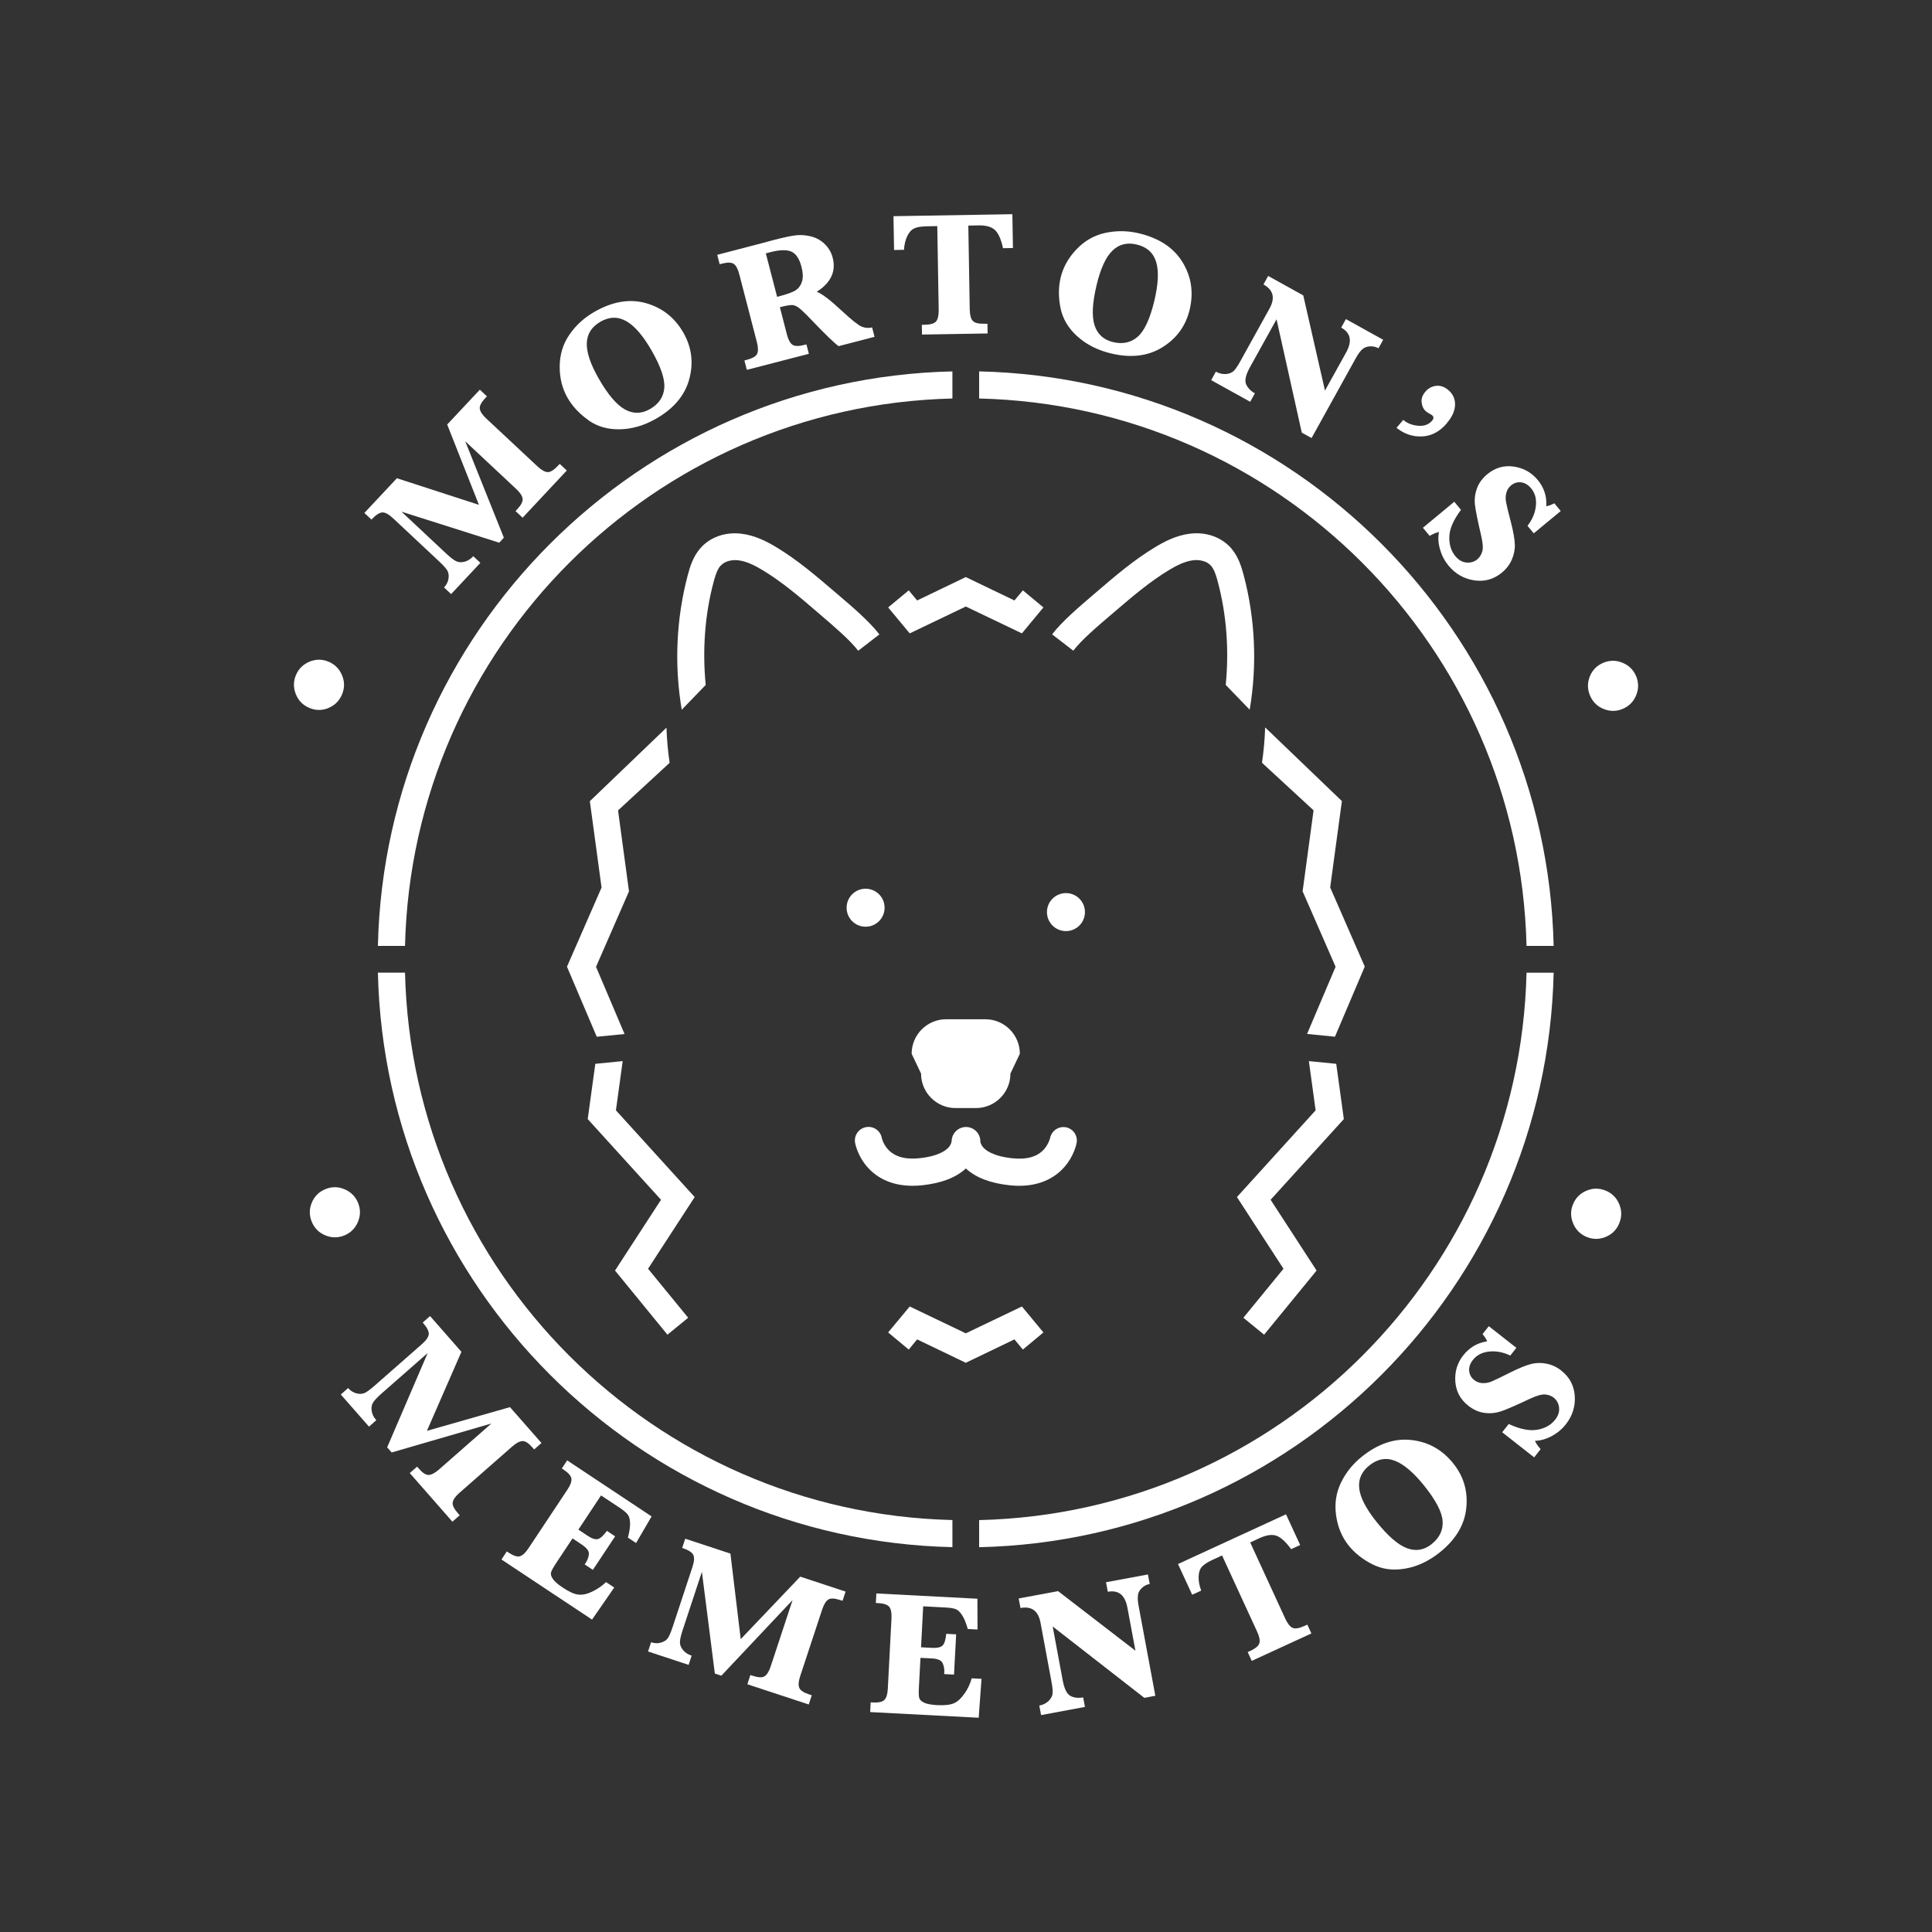 <?xml version="1.0" encoding="UTF-8"?>
<svg id="Layer_1" data-name="Layer 1" xmlns="http://www.w3.org/2000/svg" viewBox="0 0 300 300">
  <rect x="0" y="0" width="300" height="300" fill="#333333" stroke="none"/>
  <defs>
    <style>
      .cls-1 {
        fill: #fff;
        stroke-width: 0px;
      }
    </style>
  </defs>
  <g>
    <path class="cls-1" d="m165.52,144.58c1.63,0,2.95-1.32,2.95-2.95s-1.32-2.95-2.95-2.95-2.95,1.32-2.95,2.95,1.32,2.95,2.95,2.95Z"/>
    <path class="cls-1" d="m134.41,143.9c1.63,0,2.95-1.32,2.95-2.95s-1.32-2.95-2.95-2.95-2.95,1.32-2.95,2.95,1.32,2.95,2.95,2.95Z"/>
    <path class="cls-1" d="m148.39,172.06h3.15c2.96,0,5.36-2.4,5.36-5.36l1.46-3.07c0-2.96-2.4-5.36-5.36-5.36h-6.08c-2.96,0-5.36,2.4-5.36,5.36l1.46,3.07c0,2.96,2.4,5.36,5.36,5.36Z"/>
    <path class="cls-1" d="m111.86,87.89c.68-.81,1.86-.99,2.76-.89,1.37.15,2.75.9,3.81,1.54,3,1.81,5.78,4.18,8.46,6.49l.48.41c2.26,1.94,4.6,3.93,5.89,5.61l3.29-2.54c-1.56-2.02-4.06-4.16-6.49-6.23l-.48-.41c-2.82-2.41-5.73-4.91-9.02-6.89-1.42-.86-3.33-1.87-5.5-2.11-2.53-.3-4.9.59-6.37,2.33-1.07,1.26-1.54,2.77-1.89,4.09-1.8,6.77-2.12,14-.94,20.92l3.72-3.85c-.52-5.36-.15-10.83,1.23-16.01.24-.88.53-1.86,1.03-2.46Z"/>
    <path class="cls-1" d="m92.65,160.99l4.33-.43-4.43-10.43,5.12-11.72-1.7-12.57,8.01-7.39c-.27-1.81-.43-3.63-.49-5.46l-11.9,11.42,1.82,13.41-5.37,12.29,4.63,10.89Z"/>
    <polygon class="cls-1" points="95.64 172.41 96.69 164.77 92.44 165.19 91.26 173.77 102.64 186.3 95.5 197.29 103.64 207.25 106.86 204.62 100.63 197.01 107.87 185.88 95.64 172.41"/>
    <polygon class="cls-1" points="149.97 89.61 149.94 89.6 149.94 89.62 142.41 93.24 141.11 91.67 137.91 94.32 141.26 98.35 149.97 94.18 158.68 98.35 162.02 94.32 158.83 91.67 157.52 93.24 149.99 89.62 149.99 89.6 149.97 89.61"/>
    <path class="cls-1" d="m191.23,85.19c-1.48-1.73-3.84-2.62-6.37-2.33-2.17.24-4.08,1.25-5.5,2.11-3.29,1.98-6.21,4.48-9.02,6.89l-.48.41c-2.42,2.07-4.93,4.21-6.49,6.23l3.29,2.54c1.29-1.68,3.63-3.68,5.9-5.61l.48-.41c2.69-2.3,5.46-4.68,8.46-6.49,1.06-.63,2.44-1.39,3.81-1.54.9-.1,2.08.09,2.76.89.51.6.8,1.58,1.03,2.46,1.38,5.18,1.76,10.65,1.23,16.01l3.72,3.85c1.18-6.92.86-14.15-.94-20.92-.35-1.32-.82-2.83-1.89-4.09Z"/>
    <path class="cls-1" d="m196.45,112.98c-.06,1.83-.22,3.65-.49,5.46l8.01,7.39-1.7,12.57,5.12,11.72-4.43,10.43,4.33.43,4.63-10.89-5.37-12.29,1.82-13.41-11.9-11.42Z"/>
    <polygon class="cls-1" points="199.3 197.01 193.07 204.62 196.29 207.25 204.44 197.29 197.3 186.3 208.67 173.77 207.49 165.19 203.24 164.77 204.29 172.41 192.07 185.88 199.3 197.01"/>
    <polygon class="cls-1" points="149.97 211.62 149.99 211.63 149.99 211.6 157.52 207.98 158.83 209.56 162.02 206.9 158.68 202.87 149.97 207.04 141.26 202.87 137.91 206.9 141.11 209.56 142.41 207.98 149.94 211.6 149.94 211.63 149.97 211.62"/>
    <path class="cls-1" d="m147.89,240.24v-4.21c-46.41-1.1-83.9-38.59-85-85h-4.21c1.1,48.71,40.5,88.11,89.21,89.21Z"/>
    <path class="cls-1" d="m58.68,146.88h4.21c1.1-46.41,38.59-83.9,85-85v-4.21c-48.71,1.1-88.11,40.5-89.21,89.21Z"/>
    <path class="cls-1" d="m152.04,57.67v4.21c46.41,1.1,83.9,38.59,85,85h4.21c-1.1-48.71-40.5-88.11-89.21-89.21Z"/>
    <path class="cls-1" d="m241.25,151.04h-4.21c-1.1,46.41-38.59,83.9-85,85v4.21c48.71-1.1,88.11-40.5,89.21-89.21Z"/>
    <path class="cls-1" d="m50.98,109.94c.99-.4,1.7-1.1,2.12-2.09.42-.99.43-1.97.02-2.97s-1.1-1.7-2.07-2.12c-.99-.42-1.99-.43-2.98-.02-.99.41-1.7,1.1-2.11,2.07-.42.98-.42,1.97-.03,2.97.4,1,1.09,1.71,2.09,2.14.98.42,1.97.43,2.97.03Z"/>
    <path class="cls-1" d="m59.36,79.57c.45-.02,1.01.28,1.69.92l7.08,6.63c.64.59,1.06,1.06,1.29,1.4.22.34.3.77.23,1.29-.07.52-.3.99-.7,1.41l1.1,1.03,4.54-4.85-1.1-1.03c-.42.45-.88.74-1.38.86-.5.12-.94.09-1.31-.1-.38-.19-.87-.58-1.5-1.16l-6.96-6.52,15.18,4.82.72-.78-6-14.97,7.92,7.41c.6.56.93,1.06.99,1.5.06.44-.22.99-.85,1.66l-.25.27,1.1,1.03,6.86-7.33-1.1-1.03-.29.31c-.62.66-1.15.98-1.58.97-.44-.02-.96-.31-1.58-.89l-7.97-7.45c-.6-.56-.93-1.06-.99-1.5-.06-.43.23-.99.86-1.66l.25-.27-1.1-1.03-5.07,5.41,4.93,12.47-12.74-4.13-5.05,5.39,1.1,1.03c.67-.72,1.23-1.08,1.68-1.11Z"/>
    <path class="cls-1" d="m91.33,65.23c1.38.99,3.02,1.47,4.92,1.43,1.9-.03,3.79-.59,5.67-1.67,2.74-1.58,4.45-3.63,5.12-6.16.67-2.53.36-4.91-.92-7.16-1.35-2.36-3.3-3.89-5.83-4.6-2.53-.71-5.21-.25-8.02,1.37-1.57.9-2.85,2.07-3.84,3.51-1,1.44-1.5,3.08-1.52,4.91-.02,1.83.39,3.46,1.21,4.9.75,1.31,1.82,2.47,3.21,3.45Zm1.87-15.26c1.42-.81,2.77-.84,4.07-.09s2.6,2.27,3.91,4.55c1.43,2.49,2.09,4.44,1.97,5.83-.12,1.39-.86,2.48-2.22,3.26-1.31.75-2.6.77-3.89.06s-2.64-2.3-4.05-4.76c-1.31-2.28-1.93-4.13-1.87-5.56.06-1.42.76-2.52,2.1-3.29Z"/>
    <path class="cls-1" d="m112.08,40.94c.87-.22,1.49-.21,1.85.03.36.25.65.78.86,1.6l2.74,10.56c.21.8.22,1.4.04,1.8-.18.4-.72.71-1.62.95l-.36.09.38,1.46,9.63-2.49-.38-1.46-.32.08c-.87.23-1.49.21-1.85-.03-.36-.25-.65-.78-.86-1.6l-1.09-4.23c.99-.25,1.64-.36,1.96-.33.32.03.67.18,1.04.47s1.07.96,2.09,2.03c2.02,2.11,3.36,3.4,4.03,3.88l5.58-1.45-.38-1.46c-.54.14-1.07.1-1.61-.12-.54-.22-1.54-1.02-3.02-2.39-1.9-1.77-3.23-2.78-3.97-3.02,2.2-1.4,3.03-3.17,2.48-5.29-.21-.8-.6-1.49-1.19-2.08s-1.29-.99-2.1-1.21c-.81-.21-1.6-.28-2.36-.2-.76.08-1.94.33-3.52.74l-1.6.43-7.16,1.87.38,1.46.36-.09Zm7.57-1.79c1.45-.37,2.53-.4,3.25-.07s1.24,1.12,1.56,2.38c.23.88.26,1.61.09,2.2-.17.59-.48,1.05-.95,1.38s-1.44.68-2.93,1.05l-1.75-6.74c.3-.09.54-.15.72-.2Z"/>
    <path class="cls-1" d="m140.37,38.8c.05-.82.22-1.53.5-2.12s.64-1,1.08-1.21c.43-.21,1.11-.32,2.04-.33l1.55-.03.22,13.03c.01.83-.12,1.41-.39,1.75s-.87.52-1.79.54h-.44s.03,1.52.03,1.52l10.19-.17-.03-1.51h-.48c-.92.02-1.52-.13-1.81-.46-.29-.33-.44-.91-.46-1.75l-.22-13.03,1.59-.03c1.15-.02,1.99.21,2.53.7s.96,1.43,1.27,2.84l1.54-.03-.09-5.25-18.46.31.09,5.25,1.54-.03Z"/>
    <path class="cls-1" d="m167.28,52.22c1.41,1.28,3.16,2.17,5.27,2.67,3.08.73,5.73.41,7.95-.97s3.63-3.33,4.23-5.84c.63-2.65.27-5.1-1.09-7.34-1.36-2.25-3.62-3.75-6.78-4.51-1.75-.42-3.49-.44-5.21-.07-1.72.37-3.21,1.21-4.47,2.53-1.27,1.32-2.09,2.79-2.48,4.4-.35,1.47-.36,3.04-.03,4.71.33,1.67,1.2,3.14,2.6,4.42Zm3-7.96c.61-2.56,1.43-4.34,2.45-5.33,1.02-1,2.28-1.32,3.78-.96,1.59.38,2.59,1.29,3.02,2.72.43,1.43.33,3.43-.28,5.99-.67,2.8-1.52,4.66-2.57,5.59-1.04.93-2.33,1.21-3.85.85-1.46-.35-2.42-1.22-2.87-2.62-.45-1.4-.34-3.48.32-6.24Z"/>
    <path class="cls-1" d="m194.87,61.08c-.67-.37-1.13-.85-1.38-1.43s-.04-1.47.62-2.66l4.11-7.41,3.92,17.6,1.52.84,6.86-12.39c.36-.66.71-1.12,1.02-1.4.32-.27.72-.43,1.19-.45s.92.07,1.32.3l.73-1.32-5.79-3.21-.73,1.32c1.48.82,1.74,2.11.76,3.87l-3.28,5.91-3.37-14.78-5.45-3.02-.73,1.32c1.54.85,1.85,2.1.94,3.74l-4.56,8.23c-.39.71-.73,1.2-1.01,1.47-.29.27-.69.43-1.21.47-.52.04-1.04-.09-1.55-.37l-.73,1.32,6.06,3.36.73-1.32Z"/>
    <path class="cls-1" d="m224.67,65.69c.83-.96,1.25-1.91,1.27-2.83.02-.92-.33-1.69-1.04-2.29-.6-.51-1.23-.73-1.89-.66-.66.07-1.23.38-1.68.91-.46.54-.65,1.1-.58,1.69.07.59.3,1.05.69,1.38.11.09.28.2.51.33.22.12.36.2.43.26.28.24.27.52-.02.86-.51.59-1.23.85-2.15.77-.93-.08-1.7-.38-2.31-.91l-1.05,1.23c1.18.95,2.5,1.4,3.96,1.34,1.46-.06,2.76-.75,3.89-2.08Z"/>
    <path class="cls-1" d="m225.81,77.92l-4.86,4.03,1.04,1.26c.52-.3,1-.5,1.45-.6-.16.84-.11,1.74.17,2.7.27.96.72,1.8,1.32,2.53,1.07,1.28,2.4,2.04,4,2.28,1.6.24,3.03-.17,4.29-1.21.68-.56,1.19-1.23,1.53-2,.34-.77.5-1.57.47-2.38-.03-.81-.22-1.94-.59-3.38-.42-1.6-.68-2.66-.77-3.18-.1-.52-.08-1.01.05-1.47.13-.46.37-.84.73-1.13.46-.38.98-.54,1.56-.47.58.07,1.09.38,1.55.93.61.73.86,1.64.74,2.73-.11,1.08-.55,2.12-1.3,3.09l.97,1.17,4.19-3.47-1-1.2c-.51.27-.93.42-1.25.45.11-1.52-.34-2.88-1.34-4.09-.96-1.15-2.19-1.84-3.71-2.06-1.52-.22-2.89.18-4.11,1.19-.76.63-1.29,1.36-1.6,2.19-.3.83-.41,1.68-.31,2.55.1.87.41,2.45.95,4.73.28,1.19.34,2.03.18,2.54-.16.51-.41.9-.75,1.19-.48.4-1.05.57-1.7.51-.65-.06-1.23-.39-1.72-.99-.67-.81-.99-1.82-.94-3.04.04-1.21.64-2.59,1.81-4.15l-1.04-1.26Z"/>
    <path class="cls-1" d="m254.05,104.99c-.41-.98-1.12-1.67-2.11-2.08s-1.99-.41-2.99.01c-.99.42-1.68,1.12-2.08,2.11-.4.99-.39,1.99.03,2.98.42.99,1.12,1.68,2.12,2.08s1.98.4,2.96-.02c.99-.42,1.69-1.13,2.09-2.13.4-1,.39-1.98-.02-2.96Z"/>
    <path class="cls-1" d="m55.57,189.76c.42-.99.43-1.98.04-2.96-.4-.98-1.09-1.69-2.08-2.12-.99-.43-1.98-.44-2.98-.04-.99.4-1.7,1.09-2.12,2.07-.42.99-.43,1.98-.03,2.98.4.99,1.09,1.7,2.08,2.12.99.42,1.98.43,2.96.04,1-.4,1.71-1.1,2.13-2.09Z"/>
    <path class="cls-1" d="m70.3,233.29c.06-.43.41-.93,1.04-1.48l8.2-7.2c.62-.54,1.15-.82,1.59-.84s.96.32,1.57,1.02l.24.28,1.14-1-4.89-5.57-12.9,3.68,5.36-12.27-4.87-5.55-1.14,1c.65.74.96,1.33.94,1.78s-.38.98-1.08,1.59l-7.29,6.4c-.65.57-1.16.96-1.52,1.14s-.79.22-1.3.1c-.51-.12-.96-.4-1.34-.83l-1.13,1,4.38,4.99,1.13-1c-.41-.46-.65-.95-.72-1.46-.07-.51,0-.94.23-1.3.23-.36.66-.81,1.3-1.38l7.17-6.29-6.29,14.64.7.8,15.49-4.5-8.15,7.15c-.62.54-1.15.82-1.59.84-.44.02-.96-.32-1.56-1.01l-.24-.28-1.14,1,6.62,7.55,1.13-1-.28-.32c-.6-.68-.87-1.24-.81-1.67Z"/>
    <path class="cls-1" d="m88.06,226.78l-.82,1.24.28.19c.75.5,1.15.96,1.21,1.4.05.43-.15,1-.62,1.7l-6.05,9.11c-.46.69-.89,1.1-1.31,1.23-.42.13-1.01-.06-1.77-.56l-.28-.19-.83,1.26,14.06,9.33,3.45-4.98-1.27-.84c-.64.6-1.35,1.09-2.14,1.47-.79.38-1.5.54-2.14.47-.64-.06-1.46-.43-2.46-1.1-.74-.49-1.24-.93-1.51-1.32s-.37-.72-.3-1c.06-.28.34-.78.82-1.51l2.52-3.8,1.47.98c.76.51,1.12,1,1.07,1.48-.05.48-.22.94-.51,1.37-.03.04-.08.11-.15.21l1.28.85,3.46-5.21-1.28-.85c-.53.73-.99,1.16-1.39,1.27-.39.11-.93-.06-1.61-.51l-1.43-.95,3.52-5.31,2.87,1.9c.67.45,1.11.82,1.32,1.13.21.31.31.76.32,1.35,0,.6-.11,1.32-.34,2.17l1.27.84,2.41-4.13-13.09-8.69Z"/>
    <path class="cls-1" d="m115.02,254.53l-1.6-13.29-7.02-2.31-.47,1.43c.93.31,1.5.66,1.71,1.06s.17,1.04-.12,1.91l-3.04,9.21c-.27.83-.52,1.41-.73,1.76-.21.35-.57.59-1.07.75-.5.16-1.03.14-1.58-.04l-.47,1.43,6.3,2.08.47-1.43c-.59-.19-1.04-.49-1.36-.89-.32-.4-.47-.81-.46-1.23s.16-1.04.42-1.84l2.99-9.06,2.01,15.8,1.01.33,11.06-11.74-3.4,10.3c-.26.78-.57,1.29-.94,1.53s-.99.21-1.86-.08l-.35-.11-.47,1.43,9.53,3.14.47-1.43-.4-.13c-.86-.28-1.38-.63-1.54-1.03-.17-.4-.12-1.01.14-1.81l3.42-10.36c.26-.78.57-1.29.94-1.53.37-.24.99-.21,1.87.08l.35.11.47-1.43-7.04-2.32-9.25,9.71Z"/>
    <path class="cls-1" d="m149.77,262.96c-.49.73-1.02,1.23-1.6,1.5-.58.27-1.47.37-2.68.31-.89-.05-1.54-.17-1.97-.37s-.68-.44-.77-.71c-.09-.27-.11-.84-.06-1.71l.24-4.55,1.77.09c.91.05,1.47.29,1.67.73s.29.92.26,1.44c0,.05-.01.14-.03.26l1.54.08.33-6.25-1.54-.08c-.08.9-.27,1.5-.55,1.8-.28.29-.83.42-1.65.38l-1.71-.09.33-6.36,3.44.18c.81.04,1.38.14,1.71.3.33.16.65.49.96,1,.31.51.58,1.19.81,2.04l1.52.08-.02-4.78-15.69-.82-.08,1.48.34.02c.9.05,1.48.24,1.75.59.27.35.38.94.34,1.78l-.57,10.92c-.04.82-.21,1.4-.51,1.72-.29.33-.9.46-1.81.42l-.34-.02-.08,1.51,16.85.88.44-6.04-1.52-.08c-.24.84-.61,1.63-1.1,2.35Z"/>
    <path class="cls-1" d="m176.69,247.68c.07-.42.28-.78.63-1.11s.75-.53,1.21-.61l-.28-1.48-6.51,1.21.28,1.48c1.67-.31,2.69.52,3.05,2.5l1.24,6.65-12.01-9.25-6.12,1.14.28,1.48c1.73-.32,2.77.44,3.11,2.28l1.72,9.26c.15.79.2,1.39.15,1.78-.05.39-.26.77-.63,1.13-.38.36-.85.59-1.43.7l.28,1.48,6.81-1.27-.28-1.48c-.76.14-1.42.06-1.97-.23-.56-.29-.96-1.11-1.21-2.45l-1.55-8.33,14.23,11.08,1.71-.32-2.59-13.92c-.14-.74-.17-1.32-.1-1.73Z"/>
    <path class="cls-1" d="m202.56,252.47c-.83.38-1.45.48-1.85.3-.4-.18-.77-.65-1.13-1.42l-5.45-11.84,1.45-.67c1.05-.48,1.91-.61,2.6-.38s1.45.93,2.31,2.09l1.4-.64-2.2-4.77-16.77,7.72,2.2,4.77,1.4-.64c-.28-.77-.42-1.48-.4-2.15.02-.66.18-1.18.5-1.54.31-.36.89-.74,1.73-1.12l1.41-.65,5.45,11.84c.35.75.46,1.34.35,1.76-.11.42-.58.83-1.42,1.22l-.4.18.63,1.37,9.26-4.26-.63-1.37-.43.2Z"/>
    <path class="cls-1" d="m219.2,223.61c-2.61-.31-5.19.55-7.72,2.57-1.41,1.13-2.5,2.48-3.26,4.06-.76,1.58-1.01,3.27-.75,5.09.26,1.81.91,3.36,1.95,4.66.95,1.18,2.18,2.16,3.7,2.92,1.52.77,3.21.99,5.09.66,1.87-.32,3.65-1.16,5.35-2.51,2.47-1.98,3.85-4.26,4.12-6.87.28-2.6-.39-4.91-2-6.93-1.7-2.13-3.85-3.34-6.46-3.65Zm3.12,16.15c-1.18.94-2.45,1.16-3.83.65-1.38-.51-2.95-1.87-4.73-4.08-1.64-2.05-2.54-3.79-2.7-5.21-.16-1.42.37-2.61,1.57-3.57,1.28-1.02,2.61-1.26,4-.71s2.91,1.85,4.55,3.9c1.8,2.25,2.74,4.07,2.83,5.46.09,1.39-.47,2.58-1.7,3.56Z"/>
    <path class="cls-1" d="m242.46,212.83c-.69-.54-1.45-.9-2.28-1.07-.83-.17-1.64-.16-2.43.04s-1.85.63-3.18,1.29c-1.47.74-2.46,1.22-2.94,1.42s-.97.29-1.45.26-.9-.19-1.26-.47c-.47-.37-.73-.84-.79-1.42-.05-.58.14-1.15.58-1.71.59-.75,1.43-1.18,2.51-1.3,1.08-.12,2.18.09,3.3.62l.94-1.2-4.28-3.36-.97,1.23c.37.44.6.82.71,1.13-1.51.21-2.74.94-3.71,2.17-.93,1.18-1.33,2.53-1.23,4.06.11,1.53.78,2.79,2.03,3.77.78.61,1.6.98,2.48,1.1s1.73.04,2.56-.23c.84-.28,2.31-.92,4.43-1.92,1.1-.52,1.92-.75,2.44-.71.53.05.97.21,1.32.48.49.39.78.91.85,1.55.08.65-.13,1.28-.61,1.89-.65.83-1.57,1.35-2.77,1.56-1.2.21-2.67-.08-4.44-.89l-1.01,1.28,4.96,3.9,1.01-1.28c-.4-.44-.7-.87-.89-1.29.86-.02,1.72-.26,2.6-.73s1.61-1.08,2.2-1.83c1.03-1.31,1.49-2.78,1.39-4.39-.11-1.62-.8-2.93-2.08-3.94Z"/>
    <path class="cls-1" d="m249.31,184.87c-1-.4-1.99-.4-2.98.03-.99.42-1.68,1.13-2.08,2.11-.4.98-.39,1.97.03,2.97.42,1,1.12,1.69,2.12,2.1.99.4,1.98.39,2.97-.03s1.68-1.13,2.08-2.13c.4-.99.39-1.98-.03-2.97-.42-.99-1.13-1.68-2.11-2.08Z"/>
  </g>
  <path class="cls-1" d="m165.53,175.05c-1.13-.22-2.23.52-2.47,1.65,0,0-.2.9-.91,1.72-1.03,1.19-2.68,1.67-4.91,1.44-3.13-.33-4.27-1.28-4.68-1.83-.3-.4-.32-.73-.32-.75v.1s-.02,0-.02,0c0-.05.01-.1.01-.15,0-1.23-1-2.23-2.23-2.23s-2.23,1-2.23,2.23c0,.02,0,.03,0,.04h-.03s-.01.34-.32.75c-.41.54-1.55,1.5-4.68,1.83-2.22.23-3.87-.25-4.91-1.44-.71-.81-.9-1.69-.9-1.69h0c-.21-1.15-1.3-1.91-2.45-1.7-1.15.21-1.91,1.3-1.7,2.45.04.2.4,2.02,1.88,3.72,1.21,1.39,3.38,2.94,7.04,2.94.47,0,.96-.03,1.48-.08,3.01-.32,5.28-1.2,6.8-2.61,1.52,1.41,3.79,2.29,6.8,2.61.52.06,1.01.08,1.48.08,3.66,0,5.83-1.55,7.04-2.94,1.48-1.7,1.84-3.52,1.88-3.72.2-1.14-.54-2.21-1.68-2.43Z"/>
</svg>